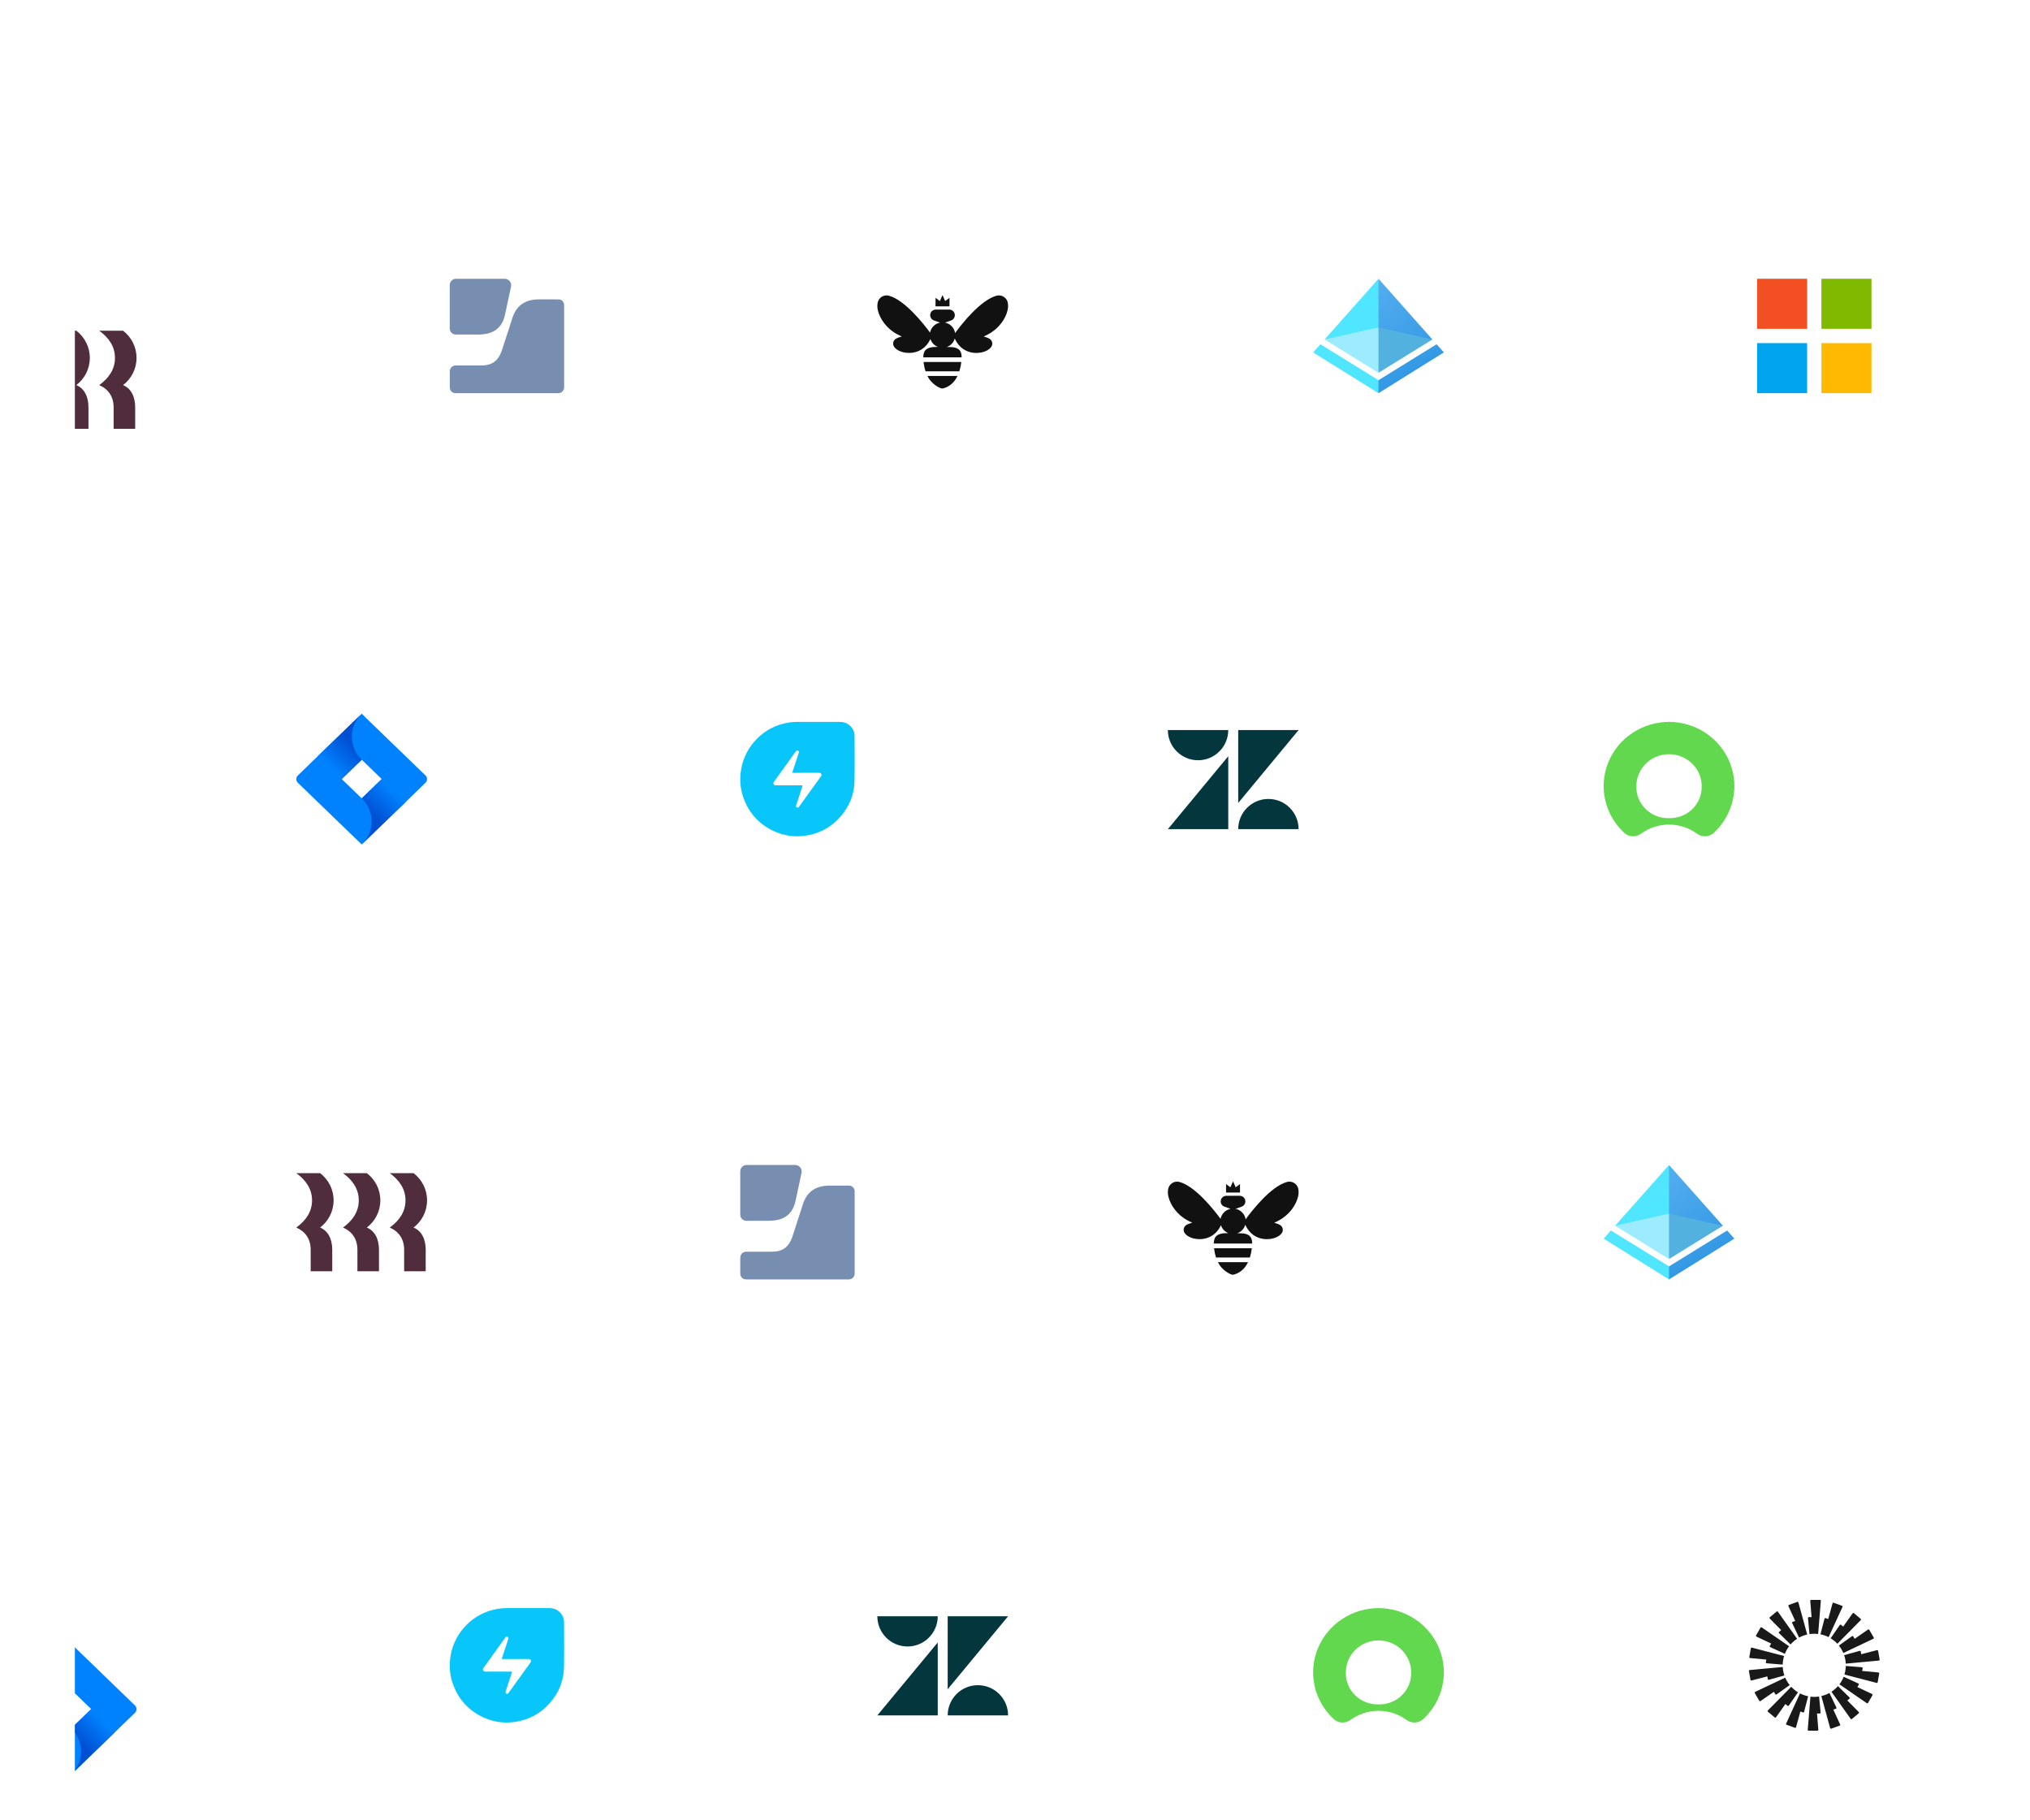 <svg width="559" height="501" viewBox="0 0 559 501" fill="none" xmlns="http://www.w3.org/2000/svg">
<g clip-path="url(#clip0_2324_15633)" filter="url(#filter0_i_2324_15633)">
<rect width="558" height="500" transform="translate(0.596 0.5)" fill="white"/>
<g filter="url(#filter1_ddddd_2324_15633)">
<rect x="-45.404" y="22.5" width="90" height="90" rx="20" fill="white" shape-rendering="crispEdges"/>
<g clip-path="url(#clip1_2324_15633)">
<path d="M11.659 61.486C11.659 58.515 10.15 56.06 7.329 53.999H13.886C16.188 55.766 17.598 58.467 17.598 61.486C17.598 64.506 16.188 67.206 13.886 68.973C16.014 69.857 17.227 72.017 17.227 75.111V81.002H11.288V75.111C11.288 72.165 9.878 70.103 7.329 68.973C10.15 66.911 11.659 64.457 11.659 61.486ZM-1.208 61.486C-1.208 58.515 -2.718 56.06 -5.539 53.999H1.019C3.32 55.766 4.731 58.467 4.731 61.486C4.731 64.506 3.32 67.206 1.019 68.973C3.147 69.857 4.359 72.017 4.359 75.111V81.002H-1.58V75.111C-1.58 72.165 -2.99 70.103 -5.539 68.973C-2.718 66.911 -1.208 64.457 -1.208 61.486ZM-14.076 61.486C-14.076 58.515 -15.585 56.06 -18.406 53.999H-11.849C-9.547 55.766 -8.137 58.467 -8.137 61.486C-8.137 64.506 -9.547 67.206 -11.849 68.973C-9.721 69.857 -8.508 72.017 -8.508 75.111V81.002H-14.447V75.111C-14.447 72.165 -15.858 70.103 -18.406 68.973C-15.585 66.911 -14.076 64.457 -14.076 61.486Z" fill="#502D3C"/>
</g>
</g>
<g filter="url(#filter2_dd_2324_15633)">
<rect x="74.596" y="22.5" width="90" height="90" rx="20" fill="white" shape-rendering="crispEdges"/>
<path d="M105.567 51.749C105.111 51.752 104.675 51.934 104.353 52.257C104.031 52.58 103.848 53.018 103.846 53.474V65.444C103.846 66.39 104.624 67.114 105.512 67.114H111.51C114.232 67.114 118.01 66.557 119.064 61.657L120.731 53.863C120.779 53.608 120.772 53.344 120.708 53.092C120.644 52.84 120.526 52.605 120.362 52.403C120.198 52.201 119.992 52.038 119.758 51.925C119.524 51.812 119.269 51.752 119.009 51.748L105.567 51.749ZM128.561 57.419C124.506 57.419 122.119 59.145 121.007 62.819L118.174 71.559C117.119 74.454 115.453 75.624 112.463 75.624H105.465C105.038 75.624 104.628 75.795 104.326 76.097C104.025 76.4 103.855 76.81 103.854 77.238V81.692C103.854 82.528 104.52 83.252 105.409 83.252H133.738C134.165 83.251 134.575 83.081 134.877 82.778C135.179 82.475 135.349 82.065 135.349 81.637V58.987C135.349 58.151 134.683 57.428 133.794 57.428L128.561 57.419Z" fill="#778EB1"/>
</g>
<g filter="url(#filter3_dd_2324_15633)">
<rect x="194.596" y="22.5" width="90" height="90" rx="20" fill="white" shape-rendering="crispEdges"/>
<g clip-path="url(#clip2_2324_15633)">
<path d="M257.477 58.181C257.316 57.588 256.944 57.075 256.429 56.739C255.915 56.403 255.295 56.268 254.687 56.36C254.588 56.375 254.489 56.396 254.392 56.423C249.976 57.631 244.813 64.256 243.224 66.405V66.422L243.014 66.713C242.902 66.002 242.573 65.344 242.074 64.826C241.574 64.309 240.928 63.958 240.222 63.821L241.883 63.235C242.23 63.118 242.525 62.882 242.714 62.568C242.903 62.254 242.973 61.882 242.913 61.521C242.853 61.159 242.665 60.831 242.385 60.595C242.105 60.359 241.749 60.23 241.383 60.233H237.707C237.339 60.227 236.98 60.353 236.697 60.589C236.413 60.825 236.224 61.155 236.163 61.518C236.103 61.882 236.175 62.255 236.366 62.571C236.558 62.886 236.856 63.121 237.207 63.235L238.856 63.821C238.176 63.956 237.552 64.289 237.062 64.779C236.573 65.269 236.239 65.893 236.104 66.573L235.986 66.412L235.974 66.397C234.385 64.256 229.221 57.631 224.803 56.423C224.706 56.396 224.608 56.375 224.508 56.36C223.901 56.268 223.28 56.403 222.766 56.739C222.252 57.075 221.879 57.588 221.718 58.181C221.543 58.937 221.553 59.723 221.749 60.473C222.284 62.797 224.188 65.507 227.032 67.008H227.015L228.306 67.656C228.045 67.715 227.787 67.789 227.535 67.878C227.248 67.979 226.971 68.106 226.707 68.259C226.398 68.441 226.162 68.725 226.038 69.062C225.914 69.399 225.91 69.768 226.027 70.108C226.062 70.204 226.105 70.297 226.157 70.385C226.645 71.213 227.858 71.886 229.311 72.094C231.681 72.447 234.688 71.611 236.204 68.341C236.365 68.832 236.633 69.281 236.988 69.656C237.343 70.031 237.777 70.323 238.258 70.51C236.757 70.485 235.063 70.635 234.505 71.926C234.324 72.389 234.239 72.883 234.255 73.38H244.81C244.81 72.459 244.61 71.511 243.729 71.011C242.849 70.51 241.728 70.535 240.69 70.555C241.223 70.37 241.703 70.058 242.09 69.647C242.477 69.236 242.759 68.737 242.911 68.194C244.412 71.591 247.467 72.462 249.876 72.102C251.327 71.884 252.543 71.221 253.028 70.393C253.133 70.217 253.201 70.023 253.23 69.821C253.259 69.618 253.248 69.412 253.197 69.215C253.145 69.017 253.055 68.831 252.932 68.669C252.809 68.506 252.654 68.369 252.478 68.266C252.215 68.114 251.939 67.986 251.652 67.886C251.4 67.797 251.143 67.722 250.882 67.663L252.173 67.015H252.153C254.997 65.514 256.906 62.8 257.437 60.476C257.637 59.726 257.651 58.938 257.477 58.181Z" fill="#111111"/>
<path d="M234.352 74.882C234.435 75.679 234.603 76.465 234.852 77.226H244.176C244.44 76.393 244.621 75.536 244.717 74.667H234.324C234.332 74.74 234.352 74.812 234.352 74.882Z" fill="#111111"/>
<path d="M237.94 81.309C238.323 81.54 239.134 82.06 239.622 81.952C241.596 81.487 242.874 80.154 243.67 78.505H235.371C235.951 79.66 236.84 80.631 237.94 81.309Z" fill="#111111"/>
<path d="M241.46 56.997L240.269 57.888L239.539 56.249L238.808 57.888L237.617 56.997V59.336H241.46V56.997Z" fill="#111111"/>
</g>
</g>
<g filter="url(#filter4_dd_2324_15633)">
<rect x="314.596" y="22.5" width="90" height="90" rx="20" fill="white" shape-rendering="crispEdges"/>
<g clip-path="url(#clip3_2324_15633)">
<path d="M358.473 64.253V70.743L359.598 77.641L374.438 68.468L368.599 65.335L358.473 64.253Z" fill="#53B1E0"/>
<path d="M377.6 72.027L359.598 83.252L358.473 81.561L359.598 79.668L375.601 69.777L377.6 72.027ZM359.598 51.748L358.473 58.844L359.598 65.133L374.438 68.468L359.598 51.748Z" fill="url(#paint0_linear_2324_15633)"/>
<path d="M359.596 65.133L350.595 65.335L344.756 68.468L359.596 77.641V65.133Z" fill="#9CEBFF"/>
<path d="M343.593 69.777L359.596 79.668V83.252L341.594 72.027L343.593 69.777ZM344.755 68.468L359.596 65.133V51.748L344.755 68.468Z" fill="#50E6FF"/>
</g>
</g>
<g filter="url(#filter5_dd_2324_15633)">
<rect x="434.596" y="22.5" width="90" height="90" rx="20" fill="white" shape-rendering="crispEdges"/>
<path d="M477.628 51.748H463.846V65.531H477.628V51.748Z" fill="#F25022"/>
<path d="M495.347 51.748H481.564V65.531H495.347V51.748Z" fill="#7FBA00"/>
<path d="M477.628 69.468H463.846V83.251H477.628V69.468Z" fill="#00A4EF"/>
<path d="M495.347 69.468H481.564V83.251H495.347V69.468Z" fill="#FFB900"/>
</g>
<g filter="url(#filter6_dd_2324_15633)">
<rect x="34.596" y="144.5" width="90" height="90" rx="20" fill="white" shape-rendering="crispEdges"/>
<g clip-path="url(#clip4_2324_15633)">
<path d="M97.176 188.503L81.154 173.018L79.611 171.498L67.54 183.154L62.025 188.503C61.749 188.77 61.594 189.132 61.594 189.51C61.594 189.887 61.749 190.249 62.025 190.517L73.044 201.166L79.611 207.502L91.672 195.846L91.858 195.665L97.176 190.498C97.447 190.231 97.598 189.873 97.598 189.5C97.598 189.127 97.447 188.769 97.176 188.503ZM79.611 194.81L74.106 189.491L79.611 184.171L85.115 189.491L79.611 194.81Z" fill="#0082FF"/>
<path d="M79.61 184.17C77.879 182.497 76.903 180.229 76.896 177.863C76.888 175.496 77.85 173.223 79.571 171.54L67.529 183.177L74.086 189.514L79.61 184.17Z" fill="url(#paint1_linear_2324_15633)"/>
<path d="M85.119 189.476L79.609 194.81C80.474 195.642 81.159 196.631 81.627 197.72C82.095 198.809 82.336 199.976 82.336 201.156C82.336 202.335 82.095 203.502 81.627 204.591C81.159 205.68 80.474 206.669 79.609 207.501L91.685 195.831L85.119 189.476Z" fill="url(#paint2_linear_2324_15633)"/>
</g>
</g>
<g filter="url(#filter7_dd_2324_15633)">
<rect x="154.596" y="144.5" width="90" height="90" rx="20" fill="white" shape-rendering="crispEdges"/>
<path d="M205.076 173.748C207.123 173.748 209.17 173.755 211.22 173.748C212.254 173.74 213.175 174.017 213.957 174.704C214.816 175.457 215.314 176.403 215.319 177.544C215.336 181.696 215.384 185.849 215.306 189.999C215.236 193.735 213.899 197.033 211.434 199.847C208.858 202.79 205.615 204.543 201.741 205.091C198.739 205.517 195.844 205.096 193.09 203.828C189.245 202.058 186.529 199.181 184.948 195.263C183.997 192.906 183.667 190.441 183.936 187.902C184.29 184.571 185.567 181.643 187.765 179.12C189.894 176.689 192.53 175.073 195.651 174.25C196.982 173.906 198.352 173.738 199.726 173.75C201.508 173.751 203.291 173.751 205.076 173.748ZM202.031 187.769C200.83 187.769 199.629 187.765 198.428 187.772C198.22 187.772 198.154 187.736 198.23 187.512C198.526 186.643 198.805 185.768 199.09 184.895C199.384 183.997 199.678 183.098 199.971 182.2C200.047 181.967 199.971 181.778 199.768 181.664C199.566 181.549 199.361 181.591 199.209 181.782C199.123 181.888 199.047 182.002 198.965 182.112C197.565 184.063 196.166 186.014 194.768 187.963C194.211 188.739 193.652 189.513 193.092 190.286C193.022 190.371 192.979 190.475 192.967 190.584C192.955 190.693 192.975 190.804 193.024 190.902C193.129 191.126 193.32 191.211 193.554 191.22C193.654 191.224 193.754 191.223 193.854 191.223H200.622C201.031 191.223 201.038 191.223 200.908 191.625C200.358 193.31 199.806 194.994 199.251 196.677C199.151 196.981 199.198 197.17 199.417 197.292C199.636 197.413 199.827 197.361 200.026 197.109C200.054 197.074 200.08 197.036 200.107 196.999C202.094 194.249 204.08 191.5 206.065 188.75C206.214 188.543 206.288 188.328 206.162 188.09C206.036 187.851 205.822 187.764 205.55 187.765C204.377 187.773 203.204 187.769 202.031 187.769Z" fill="#09C6FA"/>
</g>
<g filter="url(#filter8_dd_2324_15633)">
<rect x="274.596" y="144.5" width="90" height="90" rx="20" fill="white" shape-rendering="crispEdges"/>
<g clip-path="url(#clip5_2324_15633)">
<path fill-rule="evenodd" clip-rule="evenodd" d="M318.225 183.204V203.285H301.594L318.225 183.204Z" fill="#03363D"/>
<path fill-rule="evenodd" clip-rule="evenodd" d="M318.225 175.998C318.225 180.591 314.502 184.315 309.909 184.315C305.315 184.315 301.594 180.591 301.594 175.998H318.225Z" fill="#03363D"/>
<path fill-rule="evenodd" clip-rule="evenodd" d="M320.965 203.285C320.965 198.692 324.688 194.969 329.281 194.969C333.875 194.969 337.596 198.692 337.596 203.285H320.965Z" fill="#03363D"/>
<path fill-rule="evenodd" clip-rule="evenodd" d="M320.965 196.078V175.998H337.596L320.965 196.078Z" fill="#03363D"/>
</g>
</g>
<g filter="url(#filter9_dd_2324_15633)">
<rect x="394.596" y="144.5" width="90" height="90" rx="20" fill="white" shape-rendering="crispEdges"/>
<g clip-path="url(#clip6_2324_15633)">
<path fill-rule="evenodd" clip-rule="evenodd" d="M449.772 176.859C452.737 178.857 455.025 181.676 456.342 184.955C457.662 188.232 457.948 191.821 457.168 195.26C456.388 198.699 454.577 201.832 451.966 204.258C451.661 204.547 451.305 204.783 450.915 204.95C450.525 205.118 450.107 205.217 449.682 205.24C449.258 205.264 448.831 205.215 448.425 205.091C448.019 204.97 447.638 204.779 447.298 204.525C446.192 203.718 444.962 203.091 443.654 202.668C442.343 202.244 440.976 202.028 439.597 202.028C438.217 202.028 436.847 202.244 435.539 202.668C434.231 203.091 432.999 203.718 431.893 204.525C431.558 204.777 431.181 204.97 430.777 205.094C430.374 205.217 429.951 205.269 429.529 205.246C429.107 205.226 428.691 205.132 428.304 204.968C427.916 204.804 427.56 204.574 427.253 204.289C424.623 201.855 422.798 198.704 422.018 195.242C421.238 191.781 421.538 188.171 422.881 184.881C424.223 181.588 426.543 178.767 429.543 176.782C432.542 174.798 436.081 173.739 439.702 173.748C443.3 173.777 446.807 174.863 449.772 176.859ZM443.076 199.65C444.182 199.218 445.187 198.571 446.029 197.748C446.871 196.923 447.532 195.941 447.973 194.858C448.413 193.777 448.625 192.617 448.592 191.453C448.592 189.117 447.645 186.879 445.958 185.227C444.271 183.575 441.983 182.646 439.597 182.646C437.21 182.646 434.922 183.575 433.235 185.227C431.549 186.879 430.601 189.117 430.601 191.453C430.569 192.617 430.78 193.777 431.22 194.858C431.661 195.941 432.322 196.923 433.164 197.748C434.006 198.571 435.011 199.218 436.115 199.65C437.221 200.081 438.406 200.288 439.597 200.257C440.785 200.288 441.969 200.081 443.076 199.65Z" fill="#62D84E"/>
</g>
</g>
<g filter="url(#filter10_dd_2324_15633)">
<rect x="514.596" y="144.5" width="90" height="90" rx="20" fill="white" shape-rendering="crispEdges"/>
<g clip-path="url(#clip7_2324_15633)">
<path fill-rule="evenodd" clip-rule="evenodd" d="M561.402 171.748L560.662 180.869C560.311 180.829 559.961 180.809 559.601 180.809C559.15 180.809 558.71 180.839 558.28 180.909L557.859 176.489C557.849 176.349 557.959 176.229 558.1 176.229H558.85L558.49 171.758C558.48 171.618 558.59 171.498 558.72 171.498H561.172C561.312 171.498 561.422 171.618 561.402 171.758V171.748ZM555.217 172.198C555.177 172.068 555.037 171.988 554.907 172.038L552.605 172.878C552.475 172.928 552.415 173.078 552.475 173.198L554.347 177.279L553.636 177.539C553.506 177.589 553.446 177.739 553.506 177.859L555.417 181.869C556.108 181.489 556.859 181.199 557.649 181.019L555.227 172.198H555.217ZM549.573 174.738L554.867 182.199C554.196 182.639 553.586 183.159 553.066 183.759L549.893 180.639C549.793 180.539 549.803 180.379 549.903 180.289L550.484 179.809L547.331 176.619C547.231 176.519 547.241 176.359 547.351 176.269L549.223 174.698C549.333 174.608 549.483 174.628 549.563 174.738H549.573ZM545.129 179.059C545.019 178.979 544.859 179.019 544.789 179.139L543.568 181.259C543.498 181.379 543.548 181.529 543.668 181.589L547.731 183.509L547.351 184.159C547.334 184.188 547.324 184.22 547.32 184.252C547.317 184.285 547.32 184.318 547.331 184.35C547.341 184.381 547.358 184.41 547.381 184.434C547.403 184.458 547.431 184.477 547.461 184.49L551.504 186.34C551.795 185.59 552.185 184.89 552.665 184.259L545.129 179.059ZM542.137 184.82C542.157 184.68 542.297 184.6 542.427 184.63L551.284 186.94C551.054 187.69 550.924 188.48 550.904 189.3L546.47 188.94C546.437 188.938 546.405 188.929 546.375 188.913C546.346 188.897 546.321 188.875 546.301 188.848C546.281 188.822 546.267 188.791 546.26 188.759C546.253 188.726 546.253 188.692 546.26 188.66L546.39 187.92L541.917 187.5C541.777 187.49 541.687 187.36 541.707 187.22L542.127 184.81L542.137 184.82ZM541.807 190.8C541.667 190.81 541.577 190.94 541.597 191.08L542.027 193.491C542.047 193.631 542.187 193.711 542.317 193.681L546.661 192.55L546.791 193.29C546.811 193.431 546.951 193.511 547.081 193.481L551.364 192.3C551.114 191.56 550.954 190.77 550.914 189.96L541.797 190.8H541.807ZM543.228 197.141C543.212 197.113 543.201 197.082 543.198 197.05C543.194 197.018 543.197 196.985 543.206 196.954C543.216 196.923 543.231 196.895 543.252 196.87C543.273 196.845 543.299 196.825 543.328 196.811L551.594 192.89C551.905 193.631 552.325 194.321 552.825 194.941L549.203 197.521C549.092 197.601 548.932 197.571 548.862 197.451L548.482 196.791L544.789 199.341C544.679 199.421 544.519 199.381 544.449 199.261L543.218 197.141H543.228ZM553.246 195.421L546.811 201.931C546.711 202.031 546.721 202.191 546.831 202.282L548.712 203.852C548.822 203.942 548.972 203.922 549.052 203.812L551.654 200.151L552.235 200.641C552.345 200.731 552.505 200.711 552.585 200.591L555.107 196.931C554.427 196.511 553.796 196.001 553.256 195.421H553.246ZM551.975 205.872C551.944 205.861 551.916 205.843 551.893 205.82C551.87 205.798 551.851 205.771 551.839 205.741C551.827 205.71 551.821 205.678 551.822 205.646C551.823 205.613 551.831 205.581 551.845 205.552L555.658 197.231C556.358 197.591 557.119 197.861 557.909 198.011L556.789 202.312C556.759 202.442 556.608 202.522 556.478 202.472L555.768 202.211L554.577 206.542C554.537 206.672 554.397 206.752 554.267 206.702L551.965 205.862L551.975 205.872ZM558.54 198.121L557.799 207.242C557.789 207.382 557.899 207.502 558.03 207.502H560.481C560.622 207.502 560.732 207.382 560.712 207.242L560.351 202.772H561.102C561.242 202.772 561.352 202.652 561.342 202.512L560.922 198.091C560.491 198.161 560.051 198.191 559.601 198.191C559.24 198.191 558.89 198.171 558.54 198.121ZM567.367 173.428C567.427 173.298 567.367 173.158 567.237 173.108L564.935 172.268C564.805 172.218 564.665 172.298 564.625 172.428L563.434 176.759L562.723 176.499C562.593 176.449 562.453 176.529 562.413 176.659L561.292 180.959C562.093 181.119 562.843 181.389 563.544 181.739L567.367 173.428ZM572.391 177.059L565.956 183.569C565.411 182.984 564.788 182.475 564.104 182.059L566.626 178.399C566.706 178.289 566.867 178.259 566.977 178.349L567.557 178.839L570.159 175.178C570.239 175.068 570.399 175.048 570.499 175.138L572.381 176.709C572.491 176.799 572.491 176.959 572.401 177.059H572.391ZM575.874 182.179C576.004 182.119 576.044 181.969 575.974 181.849L574.743 179.729C574.726 179.701 574.703 179.677 574.677 179.658C574.651 179.639 574.621 179.626 574.589 179.618C574.558 179.611 574.525 179.61 574.493 179.615C574.461 179.62 574.43 179.632 574.402 179.649L570.71 182.199L570.329 181.549C570.259 181.429 570.099 181.389 569.989 181.479L566.366 184.059C566.867 184.68 567.277 185.37 567.597 186.11L575.864 182.189L575.874 182.179ZM577.175 185.5L577.595 187.91C577.615 188.05 577.525 188.17 577.385 188.19L568.268 189.04C568.228 188.22 568.067 187.44 567.817 186.7L572.101 185.52C572.231 185.48 572.371 185.57 572.391 185.71L572.521 186.45L576.864 185.32C576.995 185.29 577.135 185.37 577.155 185.51L577.175 185.5ZM576.764 194.351C576.894 194.381 577.035 194.301 577.055 194.161L577.475 191.75C577.48 191.718 577.479 191.685 577.471 191.653C577.464 191.621 577.449 191.592 577.43 191.565C577.41 191.539 577.385 191.517 577.357 191.501C577.329 191.485 577.297 191.474 577.265 191.47L572.791 191.05L572.921 190.31C572.927 190.278 572.925 190.245 572.918 190.213C572.91 190.181 572.896 190.151 572.876 190.125C572.857 190.099 572.832 190.077 572.803 190.061C572.775 190.044 572.744 190.034 572.711 190.03L568.278 189.67C568.258 190.49 568.128 191.28 567.897 192.03L576.754 194.341L576.764 194.351ZM574.402 199.851C574.332 199.971 574.172 200.001 574.062 199.931L566.526 194.731C567.007 194.101 567.397 193.401 567.687 192.65L571.73 194.501C571.86 194.561 571.911 194.711 571.84 194.831L571.46 195.481L575.523 197.401C575.643 197.461 575.694 197.611 575.623 197.731L574.402 199.851ZM564.325 196.781L569.619 204.242C569.699 204.352 569.859 204.372 569.959 204.282L571.83 202.712C571.941 202.622 571.941 202.462 571.85 202.362L568.698 199.171L569.278 198.691C569.389 198.601 569.389 198.441 569.288 198.341L566.116 195.221C565.586 195.821 564.985 196.351 564.315 196.781H564.325ZM564.274 206.942C564.144 206.992 564.004 206.912 563.964 206.782L561.542 197.961C562.333 197.781 563.084 197.491 563.774 197.111L565.686 201.121C565.746 201.251 565.686 201.401 565.555 201.441L564.845 201.701L566.716 205.782C566.776 205.912 566.716 206.052 566.586 206.102L564.284 206.942H564.274Z" fill="#191919"/>
</g>
</g>
<g filter="url(#filter11_dd_2324_15633)">
<rect x="34.596" y="266.5" width="90" height="90" rx="20" fill="white" shape-rendering="crispEdges"/>
<g clip-path="url(#clip8_2324_15633)">
<path d="M91.659 305.486C91.659 302.515 90.15 300.061 87.329 297.999H93.886C96.188 299.766 97.598 302.466 97.598 305.486C97.598 308.506 96.188 311.206 93.886 312.973C96.014 313.857 97.227 316.017 97.227 319.111V325.002H91.288V319.111C91.288 316.165 89.878 314.103 87.329 312.973C90.15 310.911 91.659 308.457 91.659 305.486ZM78.792 305.486C78.792 302.515 77.282 300.061 74.461 297.999H81.019C83.32 299.766 84.731 302.466 84.731 305.486C84.731 308.506 83.32 311.206 81.019 312.973C83.147 313.857 84.359 316.017 84.359 319.111V325.002H78.421V319.111C78.421 316.165 77.01 314.103 74.461 312.973C77.282 310.911 78.792 308.457 78.792 305.486ZM65.924 305.486C65.924 302.515 64.415 300.061 61.594 297.999H68.151C70.453 299.766 71.863 302.466 71.863 305.486C71.863 308.506 70.453 311.206 68.151 312.973C70.279 313.857 71.492 316.017 71.492 319.111V325.002H65.553V319.111C65.553 316.165 64.142 314.103 61.594 312.973C64.415 310.911 65.924 308.457 65.924 305.486Z" fill="#502D3C"/>
</g>
</g>
<g filter="url(#filter12_dd_2324_15633)">
<rect x="154.596" y="266.5" width="90" height="90" rx="20" fill="white" shape-rendering="crispEdges"/>
<path d="M185.567 295.749C185.111 295.752 184.675 295.934 184.353 296.257C184.031 296.58 183.848 297.018 183.846 297.474V309.444C183.846 310.39 184.624 311.114 185.512 311.114H191.51C194.232 311.114 198.01 310.557 199.064 305.657L200.731 297.863C200.779 297.608 200.772 297.345 200.708 297.092C200.644 296.84 200.526 296.605 200.362 296.403C200.198 296.201 199.992 296.038 199.758 295.925C199.524 295.812 199.269 295.752 199.009 295.748L185.567 295.749ZM208.561 301.419C204.506 301.419 202.119 303.145 201.007 306.819L198.174 315.56C197.119 318.454 195.453 319.624 192.463 319.624H185.465C185.038 319.624 184.628 319.795 184.326 320.097C184.025 320.4 183.855 320.81 183.854 321.238V325.692C183.854 326.528 184.52 327.252 185.409 327.252H213.738C214.165 327.251 214.575 327.081 214.877 326.778C215.179 326.475 215.349 326.065 215.349 325.637V302.987C215.349 302.151 214.683 301.428 213.794 301.428L208.561 301.419Z" fill="#778EB1"/>
</g>
<g filter="url(#filter13_dd_2324_15633)">
<rect x="274.596" y="266.5" width="90" height="90" rx="20" fill="white" shape-rendering="crispEdges"/>
<g clip-path="url(#clip9_2324_15633)">
<path d="M337.477 302.181C337.316 301.588 336.944 301.075 336.429 300.739C335.915 300.403 335.295 300.268 334.687 300.36C334.588 300.375 334.489 300.396 334.392 300.423C329.976 301.631 324.813 308.256 323.224 310.405V310.422L323.014 310.713C322.902 310.002 322.573 309.344 322.074 308.826C321.574 308.309 320.928 307.958 320.222 307.821L321.883 307.235C322.23 307.119 322.525 306.882 322.714 306.568C322.903 306.253 322.973 305.882 322.913 305.521C322.853 305.159 322.665 304.831 322.385 304.595C322.105 304.359 321.749 304.231 321.383 304.233H317.707C317.339 304.227 316.98 304.353 316.697 304.589C316.413 304.825 316.224 305.155 316.163 305.518C316.103 305.882 316.175 306.256 316.366 306.571C316.558 306.886 316.856 307.122 317.207 307.235L318.856 307.821C318.176 307.956 317.552 308.289 317.062 308.779C316.573 309.269 316.239 309.893 316.104 310.572L315.986 310.412L315.974 310.397C314.385 308.256 309.221 301.631 304.803 300.423C304.706 300.396 304.608 300.375 304.508 300.36C303.901 300.268 303.28 300.403 302.766 300.739C302.252 301.075 301.879 301.588 301.718 302.181C301.543 302.937 301.553 303.723 301.749 304.473C302.284 306.797 304.188 309.507 307.032 311.008H307.015L308.306 311.656C308.045 311.715 307.787 311.789 307.535 311.878C307.248 311.979 306.971 312.106 306.707 312.259C306.398 312.441 306.162 312.725 306.038 313.062C305.914 313.399 305.91 313.768 306.027 314.108C306.062 314.204 306.105 314.297 306.157 314.385C306.645 315.213 307.858 315.886 309.311 316.094C311.681 316.447 314.688 315.611 316.204 312.341C316.365 312.832 316.633 313.281 316.988 313.656C317.343 314.031 317.777 314.323 318.258 314.51C316.757 314.485 315.063 314.635 314.505 315.926C314.324 316.389 314.239 316.883 314.255 317.38H324.81C324.81 316.459 324.61 315.511 323.729 315.011C322.849 314.51 321.728 314.535 320.69 314.555C321.223 314.37 321.703 314.058 322.09 313.647C322.477 313.236 322.759 312.737 322.911 312.194C324.412 315.591 327.467 316.462 329.876 316.101C331.327 315.884 332.543 315.221 333.028 314.393C333.133 314.217 333.201 314.023 333.23 313.821C333.259 313.618 333.248 313.412 333.197 313.215C333.145 313.017 333.055 312.831 332.932 312.669C332.809 312.506 332.654 312.369 332.478 312.266C332.215 312.114 331.939 311.986 331.652 311.886C331.4 311.797 331.143 311.723 330.882 311.663L332.173 311.015H332.153C334.997 309.514 336.906 306.8 337.437 304.476C337.637 303.726 337.651 302.938 337.477 302.181Z" fill="#111111"/>
<path d="M314.352 318.882C314.435 319.679 314.603 320.465 314.852 321.226H324.176C324.44 320.393 324.621 319.536 324.717 318.667H314.324C314.332 318.74 314.352 318.812 314.352 318.882Z" fill="#111111"/>
<path d="M317.94 325.309C318.323 325.54 319.134 326.06 319.622 325.952C321.596 325.487 322.874 324.154 323.67 322.505H315.371C315.951 323.66 316.84 324.631 317.94 325.309Z" fill="#111111"/>
<path d="M321.46 300.997L320.269 301.888L319.539 300.249L318.808 301.888L317.617 300.997V303.336H321.46V300.997Z" fill="#111111"/>
</g>
</g>
<g filter="url(#filter14_dd_2324_15633)">
<rect x="394.596" y="266.5" width="90" height="90" rx="20" fill="white" shape-rendering="crispEdges"/>
<g clip-path="url(#clip10_2324_15633)">
<path d="M438.473 308.253V314.743L439.598 321.641L454.438 312.468L448.599 309.335L438.473 308.253Z" fill="#53B1E0"/>
<path d="M457.6 316.027L439.598 327.252L438.473 325.56L439.598 323.667L455.601 313.777L457.6 316.027ZM439.598 295.748L438.473 302.844L439.598 309.133L454.438 312.468L439.598 295.748Z" fill="url(#paint3_linear_2324_15633)"/>
<path d="M439.596 309.133L430.595 309.335L424.756 312.468L439.596 321.641V309.133Z" fill="#9CEBFF"/>
<path d="M423.593 313.777L439.596 323.667V327.252L421.594 316.027L423.593 313.777ZM424.755 312.468L439.596 309.133V295.748L424.755 312.468Z" fill="#50E6FF"/>
</g>
</g>
<g filter="url(#filter15_dd_2324_15633)">
<rect x="514.596" y="266.5" width="90" height="90" rx="20" fill="white" shape-rendering="crispEdges"/>
<path d="M557.628 295.748H543.846V309.531H557.628V295.748Z" fill="#F25022"/>
<path d="M557.628 313.468H543.846V327.251H557.628V313.468Z" fill="#00A4EF"/>
</g>
<g filter="url(#filter16_ddddd_2324_15633)">
<rect x="-45.404" y="388.5" width="90" height="90" rx="20" fill="white" shape-rendering="crispEdges"/>
<g clip-path="url(#clip11_2324_15633)">
<path d="M17.176 432.503L1.154 417.018L-0.39 415.498L-12.46 427.154L-17.975 432.503C-18.251 432.77 -18.406 433.132 -18.406 433.51C-18.406 433.887 -18.251 434.249 -17.975 434.517L-6.956 445.166L-0.39 451.502L11.672 439.846L11.858 439.665L17.176 434.498C17.447 434.231 17.598 433.873 17.598 433.5C17.598 433.127 17.447 432.769 17.176 432.503ZM-0.39 438.81L-5.894 433.491L-0.39 428.171L5.115 433.491L-0.39 438.81Z" fill="#0082FF"/>
<path d="M5.119 433.476L-0.391 438.81C0.474 439.642 1.159 440.631 1.627 441.72C2.095 442.809 2.336 443.976 2.336 445.156C2.336 446.335 2.095 447.502 1.627 448.591C1.159 449.68 0.474 450.669 -0.391 451.501L11.685 439.831L5.119 433.476Z" fill="url(#paint4_linear_2324_15633)"/>
</g>
</g>
<g filter="url(#filter17_dd_2324_15633)">
<rect x="74.596" y="388.5" width="90" height="90" rx="20" fill="white" shape-rendering="crispEdges"/>
<path d="M125.076 417.748C127.123 417.748 129.17 417.755 131.22 417.748C132.254 417.74 133.175 418.017 133.957 418.704C134.816 419.457 135.314 420.403 135.319 421.544C135.336 425.696 135.384 429.849 135.306 433.999C135.236 437.735 133.899 441.033 131.434 443.847C128.858 446.79 125.615 448.543 121.741 449.091C118.739 449.517 115.844 449.096 113.09 447.828C109.245 446.058 106.529 443.181 104.948 439.263C103.997 436.906 103.667 434.441 103.936 431.902C104.29 428.571 105.567 425.643 107.765 423.12C109.894 420.689 112.53 419.073 115.651 418.25C116.982 417.906 118.352 417.738 119.726 417.75C121.508 417.751 123.291 417.751 125.076 417.748ZM122.031 431.769C120.83 431.769 119.629 431.765 118.428 431.772C118.22 431.772 118.154 431.736 118.23 431.512C118.526 430.643 118.805 429.768 119.09 428.895C119.384 427.997 119.678 427.098 119.971 426.2C120.047 425.967 119.971 425.778 119.768 425.664C119.566 425.549 119.361 425.591 119.209 425.782C119.123 425.888 119.047 426.002 118.965 426.112C117.565 428.063 116.166 430.014 114.768 431.963C114.211 432.739 113.652 433.513 113.092 434.286C113.022 434.371 112.979 434.475 112.967 434.584C112.955 434.693 112.975 434.804 113.024 434.902C113.129 435.126 113.32 435.211 113.554 435.22C113.654 435.224 113.754 435.223 113.854 435.223H120.622C121.031 435.223 121.038 435.223 120.908 435.625C120.358 437.31 119.806 438.994 119.251 440.677C119.151 440.981 119.198 441.17 119.417 441.292C119.636 441.413 119.827 441.361 120.026 441.109C120.054 441.074 120.08 441.036 120.107 440.999C122.094 438.249 124.08 435.5 126.065 432.75C126.214 432.543 126.288 432.328 126.162 432.09C126.036 431.851 125.822 431.764 125.55 431.765C124.377 431.773 123.204 431.769 122.031 431.769Z" fill="#09C6FA"/>
</g>
<g filter="url(#filter18_dd_2324_15633)">
<rect x="194.596" y="388.5" width="90" height="90" rx="20" fill="white" shape-rendering="crispEdges"/>
<g clip-path="url(#clip12_2324_15633)">
<path fill-rule="evenodd" clip-rule="evenodd" d="M238.225 427.204V447.285H221.594L238.225 427.204Z" fill="#03363D"/>
<path fill-rule="evenodd" clip-rule="evenodd" d="M238.225 419.998C238.225 424.591 234.502 428.315 229.909 428.315C225.315 428.315 221.594 424.591 221.594 419.998H238.225Z" fill="#03363D"/>
<path fill-rule="evenodd" clip-rule="evenodd" d="M240.965 447.285C240.965 442.692 244.688 438.969 249.281 438.969C253.875 438.969 257.596 442.692 257.596 447.285H240.965Z" fill="#03363D"/>
<path fill-rule="evenodd" clip-rule="evenodd" d="M240.965 440.078V419.998H257.596L240.965 440.078Z" fill="#03363D"/>
</g>
</g>
<g filter="url(#filter19_dd_2324_15633)">
<rect x="314.596" y="388.5" width="90" height="90" rx="20" fill="white" shape-rendering="crispEdges"/>
<g clip-path="url(#clip13_2324_15633)">
<path fill-rule="evenodd" clip-rule="evenodd" d="M369.772 420.859C372.737 422.857 375.025 425.676 376.342 428.955C377.662 432.232 377.948 435.821 377.168 439.26C376.388 442.699 374.577 445.832 371.966 448.258C371.661 448.547 371.305 448.783 370.915 448.95C370.525 449.118 370.107 449.217 369.682 449.24C369.258 449.264 368.831 449.215 368.425 449.091C368.019 448.97 367.638 448.779 367.298 448.525C366.192 447.718 364.962 447.091 363.654 446.668C362.343 446.244 360.976 446.028 359.597 446.028C358.217 446.028 356.847 446.244 355.539 446.668C354.231 447.091 352.999 447.718 351.893 448.525C351.558 448.777 351.181 448.97 350.777 449.094C350.374 449.217 349.951 449.269 349.529 449.246C349.107 449.226 348.691 449.132 348.304 448.968C347.916 448.804 347.56 448.574 347.253 448.289C344.623 445.855 342.798 442.704 342.018 439.242C341.238 435.781 341.538 432.171 342.881 428.881C344.223 425.588 346.543 422.767 349.543 420.782C352.542 418.798 356.081 417.739 359.702 417.748C363.3 417.777 366.807 418.863 369.772 420.859ZM363.076 443.65C364.182 443.218 365.187 442.571 366.029 441.748C366.871 440.923 367.532 439.941 367.973 438.858C368.413 437.777 368.625 436.617 368.592 435.453C368.592 433.117 367.645 430.879 365.958 429.227C364.271 427.575 361.983 426.646 359.597 426.646C357.21 426.646 354.922 427.575 353.235 429.227C351.549 430.879 350.601 433.117 350.601 435.453C350.569 436.617 350.78 437.777 351.22 438.858C351.661 439.941 352.322 440.923 353.164 441.748C354.006 442.571 355.011 443.218 356.115 443.65C357.221 444.081 358.406 444.288 359.597 444.257C360.785 444.288 361.969 444.081 363.076 443.65Z" fill="#62D84E"/>
</g>
</g>
<g filter="url(#filter20_dd_2324_15633)">
<rect x="434.596" y="388.5" width="90" height="90" rx="20" fill="white" shape-rendering="crispEdges"/>
<g clip-path="url(#clip14_2324_15633)">
<path fill-rule="evenodd" clip-rule="evenodd" d="M481.402 415.748L480.662 424.869C480.311 424.829 479.961 424.809 479.601 424.809C479.15 424.809 478.71 424.839 478.28 424.909L477.859 420.489C477.849 420.349 477.959 420.229 478.1 420.229H478.85L478.49 415.758C478.48 415.618 478.59 415.498 478.72 415.498H481.172C481.312 415.498 481.422 415.618 481.402 415.758V415.748ZM475.217 416.198C475.177 416.068 475.037 415.988 474.907 416.038L472.605 416.878C472.475 416.928 472.415 417.078 472.475 417.198L474.347 421.279L473.636 421.539C473.506 421.589 473.446 421.739 473.506 421.859L475.417 425.869C476.108 425.489 476.859 425.199 477.649 425.019L475.227 416.198H475.217ZM469.573 418.738L474.867 426.199C474.196 426.639 473.586 427.159 473.066 427.759L469.893 424.639C469.793 424.539 469.803 424.379 469.903 424.289L470.484 423.809L467.331 420.619C467.231 420.519 467.241 420.359 467.351 420.269L469.223 418.698C469.333 418.608 469.483 418.628 469.563 418.738H469.573ZM465.129 423.059C465.019 422.979 464.859 423.019 464.789 423.139L463.568 425.259C463.498 425.379 463.548 425.529 463.668 425.589L467.731 427.509L467.351 428.159C467.334 428.188 467.324 428.22 467.32 428.252C467.317 428.285 467.32 428.318 467.331 428.35C467.341 428.381 467.358 428.41 467.381 428.434C467.403 428.458 467.431 428.477 467.461 428.49L471.504 430.34C471.795 429.59 472.185 428.89 472.665 428.259L465.129 423.059ZM462.137 428.82C462.157 428.68 462.297 428.6 462.427 428.63L471.284 430.94C471.054 431.69 470.924 432.48 470.904 433.3L466.47 432.94C466.437 432.938 466.405 432.929 466.375 432.913C466.346 432.897 466.321 432.875 466.301 432.848C466.281 432.822 466.267 432.791 466.26 432.759C466.253 432.726 466.253 432.692 466.26 432.66L466.39 431.92L461.917 431.5C461.777 431.49 461.687 431.36 461.707 431.22L462.127 428.81L462.137 428.82ZM461.807 434.8C461.667 434.81 461.577 434.94 461.597 435.08L462.027 437.491C462.047 437.631 462.187 437.711 462.317 437.681L466.661 436.55L466.791 437.29C466.811 437.431 466.951 437.511 467.081 437.481L471.364 436.3C471.114 435.56 470.954 434.77 470.914 433.96L461.797 434.8H461.807ZM463.228 441.141C463.212 441.113 463.201 441.082 463.198 441.05C463.194 441.018 463.197 440.985 463.206 440.954C463.216 440.923 463.231 440.895 463.252 440.87C463.273 440.845 463.299 440.825 463.328 440.811L471.594 436.89C471.905 437.631 472.325 438.321 472.825 438.941L469.203 441.521C469.092 441.601 468.932 441.571 468.862 441.451L468.482 440.791L464.789 443.341C464.679 443.421 464.519 443.381 464.449 443.261L463.218 441.141H463.228ZM473.246 439.421L466.811 445.931C466.711 446.031 466.721 446.191 466.831 446.282L468.712 447.852C468.822 447.942 468.972 447.922 469.052 447.812L471.654 444.151L472.235 444.641C472.345 444.731 472.505 444.711 472.585 444.591L475.107 440.931C474.427 440.511 473.796 440.001 473.256 439.421H473.246ZM471.975 449.872C471.944 449.861 471.916 449.843 471.893 449.82C471.87 449.798 471.851 449.771 471.839 449.741C471.827 449.71 471.821 449.678 471.822 449.646C471.823 449.613 471.831 449.581 471.845 449.552L475.658 441.231C476.358 441.591 477.119 441.861 477.909 442.011L476.789 446.312C476.759 446.442 476.608 446.522 476.478 446.472L475.768 446.211L474.577 450.542C474.537 450.672 474.397 450.752 474.267 450.702L471.965 449.862L471.975 449.872ZM478.54 442.121L477.799 451.242C477.789 451.382 477.899 451.502 478.03 451.502H480.481C480.622 451.502 480.732 451.382 480.712 451.242L480.351 446.772H481.102C481.242 446.772 481.352 446.652 481.342 446.512L480.922 442.091C480.491 442.161 480.051 442.191 479.601 442.191C479.24 442.191 478.89 442.171 478.54 442.121ZM487.367 417.428C487.427 417.298 487.367 417.158 487.237 417.108L484.935 416.268C484.805 416.218 484.665 416.298 484.625 416.428L483.434 420.759L482.723 420.499C482.593 420.449 482.453 420.529 482.413 420.659L481.292 424.959C482.093 425.119 482.843 425.389 483.544 425.739L487.367 417.428ZM492.391 421.059L485.956 427.569C485.411 426.984 484.788 426.475 484.104 426.059L486.626 422.399C486.706 422.289 486.867 422.259 486.977 422.349L487.557 422.839L490.159 419.178C490.239 419.068 490.399 419.048 490.499 419.138L492.381 420.709C492.491 420.799 492.491 420.959 492.401 421.059H492.391ZM495.874 426.179C496.004 426.119 496.044 425.969 495.974 425.849L494.743 423.729C494.726 423.701 494.703 423.677 494.677 423.658C494.651 423.639 494.621 423.626 494.589 423.618C494.558 423.611 494.525 423.61 494.493 423.615C494.461 423.62 494.43 423.632 494.402 423.649L490.71 426.199L490.329 425.549C490.259 425.429 490.099 425.389 489.989 425.479L486.366 428.059C486.867 428.68 487.277 429.37 487.597 430.11L495.864 426.189L495.874 426.179ZM497.175 429.5L497.595 431.91C497.615 432.05 497.525 432.17 497.385 432.19L488.268 433.04C488.228 432.22 488.067 431.44 487.817 430.7L492.101 429.52C492.231 429.48 492.371 429.57 492.391 429.71L492.521 430.45L496.864 429.32C496.995 429.29 497.135 429.37 497.155 429.51L497.175 429.5ZM496.764 438.351C496.894 438.381 497.035 438.301 497.055 438.161L497.475 435.75C497.48 435.718 497.479 435.685 497.471 435.653C497.464 435.621 497.449 435.592 497.43 435.565C497.41 435.539 497.385 435.517 497.357 435.501C497.329 435.485 497.297 435.474 497.265 435.47L492.791 435.05L492.921 434.31C492.927 434.278 492.925 434.245 492.918 434.213C492.91 434.181 492.896 434.151 492.876 434.125C492.857 434.099 492.832 434.077 492.803 434.061C492.775 434.044 492.744 434.034 492.711 434.03L488.278 433.67C488.258 434.49 488.128 435.28 487.897 436.03L496.754 438.341L496.764 438.351ZM494.402 443.851C494.332 443.971 494.172 444.001 494.062 443.931L486.526 438.731C487.007 438.101 487.397 437.401 487.687 436.65L491.73 438.501C491.86 438.561 491.911 438.711 491.84 438.831L491.46 439.481L495.523 441.401C495.643 441.461 495.694 441.611 495.623 441.731L494.402 443.851ZM484.325 440.781L489.619 448.242C489.699 448.352 489.859 448.372 489.959 448.282L491.83 446.712C491.941 446.622 491.941 446.462 491.85 446.362L488.698 443.171L489.278 442.691C489.389 442.601 489.389 442.441 489.288 442.341L486.116 439.221C485.586 439.821 484.985 440.351 484.315 440.781H484.325ZM484.274 450.942C484.144 450.992 484.004 450.912 483.964 450.782L481.542 441.961C482.333 441.781 483.084 441.491 483.774 441.111L485.686 445.121C485.746 445.251 485.686 445.401 485.555 445.441L484.845 445.701L486.716 449.782C486.776 449.912 486.716 450.052 486.586 450.102L484.284 450.942H484.274Z" fill="#191919"/>
</g>
</g>
</g>
<defs>
<filter id="filter0_i_2324_15633" x="0.596" y="0.5" width="578" height="520" filterUnits="userSpaceOnUse" color-interpolation-filters="sRGB">
<feFlood flood-opacity="0" result="BackgroundImageFix"/>
<feBlend mode="normal" in="SourceGraphic" in2="BackgroundImageFix" result="shape"/>
<feColorMatrix in="SourceAlpha" type="matrix" values="0 0 0 0 0 0 0 0 0 0 0 0 0 0 0 0 0 0 127 0" result="hardAlpha"/>
<feMorphology radius="44" operator="erode" in="SourceAlpha" result="effect1_innerShadow_2324_15633"/>
<feOffset dx="20" dy="20"/>
<feGaussianBlur stdDeviation="45"/>
<feComposite in2="hardAlpha" operator="arithmetic" k2="-1" k3="1"/>
<feColorMatrix type="matrix" values="0 0 0 0 1 0 0 0 0 1 0 0 0 0 1 0 0 0 1 0"/>
<feBlend mode="normal" in2="shape" result="effect1_innerShadow_2324_15633"/>
</filter>
<filter id="filter1_ddddd_2324_15633" x="-155.742" y="-82.321" width="310.676" height="310.676" filterUnits="userSpaceOnUse" color-interpolation-filters="sRGB">
<feFlood flood-opacity="0" result="BackgroundImageFix"/>
<feColorMatrix in="SourceAlpha" type="matrix" values="0 0 0 0 0 0 0 0 0 0 0 0 0 0 0 0 0 0 127 0" result="hardAlpha"/>
<feOffset dy="1.204"/>
<feGaussianBlur stdDeviation="1.204"/>
<feComposite in2="hardAlpha" operator="out"/>
<feColorMatrix type="matrix" values="0 0 0 0 0.392 0 0 0 0 0.388 0 0 0 0 0.424 0 0 0 0.02 0"/>
<feBlend mode="normal" in2="BackgroundImageFix" result="effect1_dropShadow_2324_15633"/>
<feColorMatrix in="SourceAlpha" type="matrix" values="0 0 0 0 0 0 0 0 0 0 0 0 0 0 0 0 0 0 127 0" result="hardAlpha"/>
<feOffset dy="4.818"/>
<feGaussianBlur stdDeviation="7.829"/>
<feComposite in2="hardAlpha" operator="out"/>
<feColorMatrix type="matrix" values="0 0 0 0 0.392 0 0 0 0 0.388 0 0 0 0 0.424 0 0 0 0.03 0"/>
<feBlend mode="normal" in2="effect1_dropShadow_2324_15633" result="effect2_dropShadow_2324_15633"/>
<feColorMatrix in="SourceAlpha" type="matrix" values="0 0 0 0 0 0 0 0 0 0 0 0 0 0 0 0 0 0 127 0" result="hardAlpha"/>
<feOffset dy="2.758"/>
<feGaussianBlur stdDeviation="2.758"/>
<feComposite in2="hardAlpha" operator="out"/>
<feColorMatrix type="matrix" values="0 0 0 0 0.369 0 0 0 0 0.361 0 0 0 0 0.4 0 0 0 0.04 0"/>
<feBlend mode="normal" in2="effect2_dropShadow_2324_15633" result="effect3_dropShadow_2324_15633"/>
<feColorMatrix in="SourceAlpha" type="matrix" values="0 0 0 0 0 0 0 0 0 0 0 0 0 0 0 0 0 0 127 0" result="hardAlpha"/>
<feOffset dy="2.758"/>
<feGaussianBlur stdDeviation="20.688"/>
<feComposite in2="hardAlpha" operator="out"/>
<feColorMatrix type="matrix" values="0 0 0 0 0.369 0 0 0 0 0.361 0 0 0 0 0.4 0 0 0 0.12 0"/>
<feBlend mode="normal" in2="effect3_dropShadow_2324_15633" result="effect4_dropShadow_2324_15633"/>
<feColorMatrix in="SourceAlpha" type="matrix" values="0 0 0 0 0 0 0 0 0 0 0 0 0 0 0 0 0 0 127 0" result="hardAlpha"/>
<feOffset dy="5.517"/>
<feGaussianBlur stdDeviation="55.169"/>
<feComposite in2="hardAlpha" operator="out"/>
<feColorMatrix type="matrix" values="0 0 0 0 0.369 0 0 0 0 0.361 0 0 0 0 0.4 0 0 0 0.08 0"/>
<feBlend mode="normal" in2="effect4_dropShadow_2324_15633" result="effect5_dropShadow_2324_15633"/>
<feBlend mode="normal" in="SourceGraphic" in2="effect5_dropShadow_2324_15633" result="shape"/>
</filter>
<filter id="filter2_dd_2324_15633" x="68.596" y="19.5" width="102" height="102" filterUnits="userSpaceOnUse" color-interpolation-filters="sRGB">
<feFlood flood-opacity="0" result="BackgroundImageFix"/>
<feColorMatrix in="SourceAlpha" type="matrix" values="0 0 0 0 0 0 0 0 0 0 0 0 0 0 0 0 0 0 127 0" result="hardAlpha"/>
<feOffset dy="3"/>
<feGaussianBlur stdDeviation="3"/>
<feComposite in2="hardAlpha" operator="out"/>
<feColorMatrix type="matrix" values="0 0 0 0 0 0 0 0 0 0 0 0 0 0 0 0 0 0 0.15 0"/>
<feBlend mode="normal" in2="BackgroundImageFix" result="effect1_dropShadow_2324_15633"/>
<feColorMatrix in="SourceAlpha" type="matrix" values="0 0 0 0 0 0 0 0 0 0 0 0 0 0 0 0 0 0 127 0" result="hardAlpha"/>
<feOffset dy="2"/>
<feGaussianBlur stdDeviation="2"/>
<feComposite in2="hardAlpha" operator="out"/>
<feColorMatrix type="matrix" values="0 0 0 0 0 0 0 0 0 0 0 0 0 0 0 0 0 0 0.12 0"/>
<feBlend mode="normal" in2="effect1_dropShadow_2324_15633" result="effect2_dropShadow_2324_15633"/>
<feBlend mode="normal" in="SourceGraphic" in2="effect2_dropShadow_2324_15633" result="shape"/>
</filter>
<filter id="filter3_dd_2324_15633" x="188.596" y="19.5" width="102" height="102" filterUnits="userSpaceOnUse" color-interpolation-filters="sRGB">
<feFlood flood-opacity="0" result="BackgroundImageFix"/>
<feColorMatrix in="SourceAlpha" type="matrix" values="0 0 0 0 0 0 0 0 0 0 0 0 0 0 0 0 0 0 127 0" result="hardAlpha"/>
<feOffset dy="3"/>
<feGaussianBlur stdDeviation="3"/>
<feComposite in2="hardAlpha" operator="out"/>
<feColorMatrix type="matrix" values="0 0 0 0 0 0 0 0 0 0 0 0 0 0 0 0 0 0 0.15 0"/>
<feBlend mode="normal" in2="BackgroundImageFix" result="effect1_dropShadow_2324_15633"/>
<feColorMatrix in="SourceAlpha" type="matrix" values="0 0 0 0 0 0 0 0 0 0 0 0 0 0 0 0 0 0 127 0" result="hardAlpha"/>
<feOffset dy="2"/>
<feGaussianBlur stdDeviation="2"/>
<feComposite in2="hardAlpha" operator="out"/>
<feColorMatrix type="matrix" values="0 0 0 0 0 0 0 0 0 0 0 0 0 0 0 0 0 0 0.12 0"/>
<feBlend mode="normal" in2="effect1_dropShadow_2324_15633" result="effect2_dropShadow_2324_15633"/>
<feBlend mode="normal" in="SourceGraphic" in2="effect2_dropShadow_2324_15633" result="shape"/>
</filter>
<filter id="filter4_dd_2324_15633" x="308.596" y="19.5" width="102" height="102" filterUnits="userSpaceOnUse" color-interpolation-filters="sRGB">
<feFlood flood-opacity="0" result="BackgroundImageFix"/>
<feColorMatrix in="SourceAlpha" type="matrix" values="0 0 0 0 0 0 0 0 0 0 0 0 0 0 0 0 0 0 127 0" result="hardAlpha"/>
<feOffset dy="3"/>
<feGaussianBlur stdDeviation="3"/>
<feComposite in2="hardAlpha" operator="out"/>
<feColorMatrix type="matrix" values="0 0 0 0 0 0 0 0 0 0 0 0 0 0 0 0 0 0 0.15 0"/>
<feBlend mode="normal" in2="BackgroundImageFix" result="effect1_dropShadow_2324_15633"/>
<feColorMatrix in="SourceAlpha" type="matrix" values="0 0 0 0 0 0 0 0 0 0 0 0 0 0 0 0 0 0 127 0" result="hardAlpha"/>
<feOffset dy="2"/>
<feGaussianBlur stdDeviation="2"/>
<feComposite in2="hardAlpha" operator="out"/>
<feColorMatrix type="matrix" values="0 0 0 0 0 0 0 0 0 0 0 0 0 0 0 0 0 0 0.12 0"/>
<feBlend mode="normal" in2="effect1_dropShadow_2324_15633" result="effect2_dropShadow_2324_15633"/>
<feBlend mode="normal" in="SourceGraphic" in2="effect2_dropShadow_2324_15633" result="shape"/>
</filter>
<filter id="filter5_dd_2324_15633" x="428.596" y="19.5" width="102" height="102" filterUnits="userSpaceOnUse" color-interpolation-filters="sRGB">
<feFlood flood-opacity="0" result="BackgroundImageFix"/>
<feColorMatrix in="SourceAlpha" type="matrix" values="0 0 0 0 0 0 0 0 0 0 0 0 0 0 0 0 0 0 127 0" result="hardAlpha"/>
<feOffset dy="3"/>
<feGaussianBlur stdDeviation="3"/>
<feComposite in2="hardAlpha" operator="out"/>
<feColorMatrix type="matrix" values="0 0 0 0 0 0 0 0 0 0 0 0 0 0 0 0 0 0 0.15 0"/>
<feBlend mode="normal" in2="BackgroundImageFix" result="effect1_dropShadow_2324_15633"/>
<feColorMatrix in="SourceAlpha" type="matrix" values="0 0 0 0 0 0 0 0 0 0 0 0 0 0 0 0 0 0 127 0" result="hardAlpha"/>
<feOffset dy="2"/>
<feGaussianBlur stdDeviation="2"/>
<feComposite in2="hardAlpha" operator="out"/>
<feColorMatrix type="matrix" values="0 0 0 0 0 0 0 0 0 0 0 0 0 0 0 0 0 0 0.12 0"/>
<feBlend mode="normal" in2="effect1_dropShadow_2324_15633" result="effect2_dropShadow_2324_15633"/>
<feBlend mode="normal" in="SourceGraphic" in2="effect2_dropShadow_2324_15633" result="shape"/>
</filter>
<filter id="filter6_dd_2324_15633" x="28.596" y="141.5" width="102" height="102" filterUnits="userSpaceOnUse" color-interpolation-filters="sRGB">
<feFlood flood-opacity="0" result="BackgroundImageFix"/>
<feColorMatrix in="SourceAlpha" type="matrix" values="0 0 0 0 0 0 0 0 0 0 0 0 0 0 0 0 0 0 127 0" result="hardAlpha"/>
<feOffset dy="3"/>
<feGaussianBlur stdDeviation="3"/>
<feComposite in2="hardAlpha" operator="out"/>
<feColorMatrix type="matrix" values="0 0 0 0 0 0 0 0 0 0 0 0 0 0 0 0 0 0 0.15 0"/>
<feBlend mode="normal" in2="BackgroundImageFix" result="effect1_dropShadow_2324_15633"/>
<feColorMatrix in="SourceAlpha" type="matrix" values="0 0 0 0 0 0 0 0 0 0 0 0 0 0 0 0 0 0 127 0" result="hardAlpha"/>
<feOffset dy="2"/>
<feGaussianBlur stdDeviation="2"/>
<feComposite in2="hardAlpha" operator="out"/>
<feColorMatrix type="matrix" values="0 0 0 0 0 0 0 0 0 0 0 0 0 0 0 0 0 0 0.12 0"/>
<feBlend mode="normal" in2="effect1_dropShadow_2324_15633" result="effect2_dropShadow_2324_15633"/>
<feBlend mode="normal" in="SourceGraphic" in2="effect2_dropShadow_2324_15633" result="shape"/>
</filter>
<filter id="filter7_dd_2324_15633" x="148.596" y="141.5" width="102" height="102" filterUnits="userSpaceOnUse" color-interpolation-filters="sRGB">
<feFlood flood-opacity="0" result="BackgroundImageFix"/>
<feColorMatrix in="SourceAlpha" type="matrix" values="0 0 0 0 0 0 0 0 0 0 0 0 0 0 0 0 0 0 127 0" result="hardAlpha"/>
<feOffset dy="3"/>
<feGaussianBlur stdDeviation="3"/>
<feComposite in2="hardAlpha" operator="out"/>
<feColorMatrix type="matrix" values="0 0 0 0 0 0 0 0 0 0 0 0 0 0 0 0 0 0 0.15 0"/>
<feBlend mode="normal" in2="BackgroundImageFix" result="effect1_dropShadow_2324_15633"/>
<feColorMatrix in="SourceAlpha" type="matrix" values="0 0 0 0 0 0 0 0 0 0 0 0 0 0 0 0 0 0 127 0" result="hardAlpha"/>
<feOffset dy="2"/>
<feGaussianBlur stdDeviation="2"/>
<feComposite in2="hardAlpha" operator="out"/>
<feColorMatrix type="matrix" values="0 0 0 0 0 0 0 0 0 0 0 0 0 0 0 0 0 0 0.12 0"/>
<feBlend mode="normal" in2="effect1_dropShadow_2324_15633" result="effect2_dropShadow_2324_15633"/>
<feBlend mode="normal" in="SourceGraphic" in2="effect2_dropShadow_2324_15633" result="shape"/>
</filter>
<filter id="filter8_dd_2324_15633" x="268.596" y="141.5" width="102" height="102" filterUnits="userSpaceOnUse" color-interpolation-filters="sRGB">
<feFlood flood-opacity="0" result="BackgroundImageFix"/>
<feColorMatrix in="SourceAlpha" type="matrix" values="0 0 0 0 0 0 0 0 0 0 0 0 0 0 0 0 0 0 127 0" result="hardAlpha"/>
<feOffset dy="3"/>
<feGaussianBlur stdDeviation="3"/>
<feComposite in2="hardAlpha" operator="out"/>
<feColorMatrix type="matrix" values="0 0 0 0 0 0 0 0 0 0 0 0 0 0 0 0 0 0 0.15 0"/>
<feBlend mode="normal" in2="BackgroundImageFix" result="effect1_dropShadow_2324_15633"/>
<feColorMatrix in="SourceAlpha" type="matrix" values="0 0 0 0 0 0 0 0 0 0 0 0 0 0 0 0 0 0 127 0" result="hardAlpha"/>
<feOffset dy="2"/>
<feGaussianBlur stdDeviation="2"/>
<feComposite in2="hardAlpha" operator="out"/>
<feColorMatrix type="matrix" values="0 0 0 0 0 0 0 0 0 0 0 0 0 0 0 0 0 0 0.12 0"/>
<feBlend mode="normal" in2="effect1_dropShadow_2324_15633" result="effect2_dropShadow_2324_15633"/>
<feBlend mode="normal" in="SourceGraphic" in2="effect2_dropShadow_2324_15633" result="shape"/>
</filter>
<filter id="filter9_dd_2324_15633" x="388.596" y="141.5" width="102" height="102" filterUnits="userSpaceOnUse" color-interpolation-filters="sRGB">
<feFlood flood-opacity="0" result="BackgroundImageFix"/>
<feColorMatrix in="SourceAlpha" type="matrix" values="0 0 0 0 0 0 0 0 0 0 0 0 0 0 0 0 0 0 127 0" result="hardAlpha"/>
<feOffset dy="3"/>
<feGaussianBlur stdDeviation="3"/>
<feComposite in2="hardAlpha" operator="out"/>
<feColorMatrix type="matrix" values="0 0 0 0 0 0 0 0 0 0 0 0 0 0 0 0 0 0 0.15 0"/>
<feBlend mode="normal" in2="BackgroundImageFix" result="effect1_dropShadow_2324_15633"/>
<feColorMatrix in="SourceAlpha" type="matrix" values="0 0 0 0 0 0 0 0 0 0 0 0 0 0 0 0 0 0 127 0" result="hardAlpha"/>
<feOffset dy="2"/>
<feGaussianBlur stdDeviation="2"/>
<feComposite in2="hardAlpha" operator="out"/>
<feColorMatrix type="matrix" values="0 0 0 0 0 0 0 0 0 0 0 0 0 0 0 0 0 0 0.12 0"/>
<feBlend mode="normal" in2="effect1_dropShadow_2324_15633" result="effect2_dropShadow_2324_15633"/>
<feBlend mode="normal" in="SourceGraphic" in2="effect2_dropShadow_2324_15633" result="shape"/>
</filter>
<filter id="filter10_dd_2324_15633" x="508.596" y="141.5" width="102" height="102" filterUnits="userSpaceOnUse" color-interpolation-filters="sRGB">
<feFlood flood-opacity="0" result="BackgroundImageFix"/>
<feColorMatrix in="SourceAlpha" type="matrix" values="0 0 0 0 0 0 0 0 0 0 0 0 0 0 0 0 0 0 127 0" result="hardAlpha"/>
<feOffset dy="3"/>
<feGaussianBlur stdDeviation="3"/>
<feComposite in2="hardAlpha" operator="out"/>
<feColorMatrix type="matrix" values="0 0 0 0 0 0 0 0 0 0 0 0 0 0 0 0 0 0 0.15 0"/>
<feBlend mode="normal" in2="BackgroundImageFix" result="effect1_dropShadow_2324_15633"/>
<feColorMatrix in="SourceAlpha" type="matrix" values="0 0 0 0 0 0 0 0 0 0 0 0 0 0 0 0 0 0 127 0" result="hardAlpha"/>
<feOffset dy="2"/>
<feGaussianBlur stdDeviation="2"/>
<feComposite in2="hardAlpha" operator="out"/>
<feColorMatrix type="matrix" values="0 0 0 0 0 0 0 0 0 0 0 0 0 0 0 0 0 0 0.12 0"/>
<feBlend mode="normal" in2="effect1_dropShadow_2324_15633" result="effect2_dropShadow_2324_15633"/>
<feBlend mode="normal" in="SourceGraphic" in2="effect2_dropShadow_2324_15633" result="shape"/>
</filter>
<filter id="filter11_dd_2324_15633" x="28.596" y="263.5" width="102" height="102" filterUnits="userSpaceOnUse" color-interpolation-filters="sRGB">
<feFlood flood-opacity="0" result="BackgroundImageFix"/>
<feColorMatrix in="SourceAlpha" type="matrix" values="0 0 0 0 0 0 0 0 0 0 0 0 0 0 0 0 0 0 127 0" result="hardAlpha"/>
<feOffset dy="3"/>
<feGaussianBlur stdDeviation="3"/>
<feComposite in2="hardAlpha" operator="out"/>
<feColorMatrix type="matrix" values="0 0 0 0 0 0 0 0 0 0 0 0 0 0 0 0 0 0 0.15 0"/>
<feBlend mode="normal" in2="BackgroundImageFix" result="effect1_dropShadow_2324_15633"/>
<feColorMatrix in="SourceAlpha" type="matrix" values="0 0 0 0 0 0 0 0 0 0 0 0 0 0 0 0 0 0 127 0" result="hardAlpha"/>
<feOffset dy="2"/>
<feGaussianBlur stdDeviation="2"/>
<feComposite in2="hardAlpha" operator="out"/>
<feColorMatrix type="matrix" values="0 0 0 0 0 0 0 0 0 0 0 0 0 0 0 0 0 0 0.12 0"/>
<feBlend mode="normal" in2="effect1_dropShadow_2324_15633" result="effect2_dropShadow_2324_15633"/>
<feBlend mode="normal" in="SourceGraphic" in2="effect2_dropShadow_2324_15633" result="shape"/>
</filter>
<filter id="filter12_dd_2324_15633" x="148.596" y="263.5" width="102" height="102" filterUnits="userSpaceOnUse" color-interpolation-filters="sRGB">
<feFlood flood-opacity="0" result="BackgroundImageFix"/>
<feColorMatrix in="SourceAlpha" type="matrix" values="0 0 0 0 0 0 0 0 0 0 0 0 0 0 0 0 0 0 127 0" result="hardAlpha"/>
<feOffset dy="3"/>
<feGaussianBlur stdDeviation="3"/>
<feComposite in2="hardAlpha" operator="out"/>
<feColorMatrix type="matrix" values="0 0 0 0 0 0 0 0 0 0 0 0 0 0 0 0 0 0 0.15 0"/>
<feBlend mode="normal" in2="BackgroundImageFix" result="effect1_dropShadow_2324_15633"/>
<feColorMatrix in="SourceAlpha" type="matrix" values="0 0 0 0 0 0 0 0 0 0 0 0 0 0 0 0 0 0 127 0" result="hardAlpha"/>
<feOffset dy="2"/>
<feGaussianBlur stdDeviation="2"/>
<feComposite in2="hardAlpha" operator="out"/>
<feColorMatrix type="matrix" values="0 0 0 0 0 0 0 0 0 0 0 0 0 0 0 0 0 0 0.12 0"/>
<feBlend mode="normal" in2="effect1_dropShadow_2324_15633" result="effect2_dropShadow_2324_15633"/>
<feBlend mode="normal" in="SourceGraphic" in2="effect2_dropShadow_2324_15633" result="shape"/>
</filter>
<filter id="filter13_dd_2324_15633" x="268.596" y="263.5" width="102" height="102" filterUnits="userSpaceOnUse" color-interpolation-filters="sRGB">
<feFlood flood-opacity="0" result="BackgroundImageFix"/>
<feColorMatrix in="SourceAlpha" type="matrix" values="0 0 0 0 0 0 0 0 0 0 0 0 0 0 0 0 0 0 127 0" result="hardAlpha"/>
<feOffset dy="3"/>
<feGaussianBlur stdDeviation="3"/>
<feComposite in2="hardAlpha" operator="out"/>
<feColorMatrix type="matrix" values="0 0 0 0 0 0 0 0 0 0 0 0 0 0 0 0 0 0 0.15 0"/>
<feBlend mode="normal" in2="BackgroundImageFix" result="effect1_dropShadow_2324_15633"/>
<feColorMatrix in="SourceAlpha" type="matrix" values="0 0 0 0 0 0 0 0 0 0 0 0 0 0 0 0 0 0 127 0" result="hardAlpha"/>
<feOffset dy="2"/>
<feGaussianBlur stdDeviation="2"/>
<feComposite in2="hardAlpha" operator="out"/>
<feColorMatrix type="matrix" values="0 0 0 0 0 0 0 0 0 0 0 0 0 0 0 0 0 0 0.12 0"/>
<feBlend mode="normal" in2="effect1_dropShadow_2324_15633" result="effect2_dropShadow_2324_15633"/>
<feBlend mode="normal" in="SourceGraphic" in2="effect2_dropShadow_2324_15633" result="shape"/>
</filter>
<filter id="filter14_dd_2324_15633" x="388.596" y="263.5" width="102" height="102" filterUnits="userSpaceOnUse" color-interpolation-filters="sRGB">
<feFlood flood-opacity="0" result="BackgroundImageFix"/>
<feColorMatrix in="SourceAlpha" type="matrix" values="0 0 0 0 0 0 0 0 0 0 0 0 0 0 0 0 0 0 127 0" result="hardAlpha"/>
<feOffset dy="3"/>
<feGaussianBlur stdDeviation="3"/>
<feComposite in2="hardAlpha" operator="out"/>
<feColorMatrix type="matrix" values="0 0 0 0 0 0 0 0 0 0 0 0 0 0 0 0 0 0 0.15 0"/>
<feBlend mode="normal" in2="BackgroundImageFix" result="effect1_dropShadow_2324_15633"/>
<feColorMatrix in="SourceAlpha" type="matrix" values="0 0 0 0 0 0 0 0 0 0 0 0 0 0 0 0 0 0 127 0" result="hardAlpha"/>
<feOffset dy="2"/>
<feGaussianBlur stdDeviation="2"/>
<feComposite in2="hardAlpha" operator="out"/>
<feColorMatrix type="matrix" values="0 0 0 0 0 0 0 0 0 0 0 0 0 0 0 0 0 0 0.12 0"/>
<feBlend mode="normal" in2="effect1_dropShadow_2324_15633" result="effect2_dropShadow_2324_15633"/>
<feBlend mode="normal" in="SourceGraphic" in2="effect2_dropShadow_2324_15633" result="shape"/>
</filter>
<filter id="filter15_dd_2324_15633" x="508.596" y="263.5" width="102" height="102" filterUnits="userSpaceOnUse" color-interpolation-filters="sRGB">
<feFlood flood-opacity="0" result="BackgroundImageFix"/>
<feColorMatrix in="SourceAlpha" type="matrix" values="0 0 0 0 0 0 0 0 0 0 0 0 0 0 0 0 0 0 127 0" result="hardAlpha"/>
<feOffset dy="3"/>
<feGaussianBlur stdDeviation="3"/>
<feComposite in2="hardAlpha" operator="out"/>
<feColorMatrix type="matrix" values="0 0 0 0 0 0 0 0 0 0 0 0 0 0 0 0 0 0 0.15 0"/>
<feBlend mode="normal" in2="BackgroundImageFix" result="effect1_dropShadow_2324_15633"/>
<feColorMatrix in="SourceAlpha" type="matrix" values="0 0 0 0 0 0 0 0 0 0 0 0 0 0 0 0 0 0 127 0" result="hardAlpha"/>
<feOffset dy="2"/>
<feGaussianBlur stdDeviation="2"/>
<feComposite in2="hardAlpha" operator="out"/>
<feColorMatrix type="matrix" values="0 0 0 0 0 0 0 0 0 0 0 0 0 0 0 0 0 0 0.12 0"/>
<feBlend mode="normal" in2="effect1_dropShadow_2324_15633" result="effect2_dropShadow_2324_15633"/>
<feBlend mode="normal" in="SourceGraphic" in2="effect2_dropShadow_2324_15633" result="shape"/>
</filter>
<filter id="filter16_ddddd_2324_15633" x="-155.742" y="283.679" width="310.676" height="310.676" filterUnits="userSpaceOnUse" color-interpolation-filters="sRGB">
<feFlood flood-opacity="0" result="BackgroundImageFix"/>
<feColorMatrix in="SourceAlpha" type="matrix" values="0 0 0 0 0 0 0 0 0 0 0 0 0 0 0 0 0 0 127 0" result="hardAlpha"/>
<feOffset dy="1.204"/>
<feGaussianBlur stdDeviation="1.204"/>
<feComposite in2="hardAlpha" operator="out"/>
<feColorMatrix type="matrix" values="0 0 0 0 0.392 0 0 0 0 0.388 0 0 0 0 0.424 0 0 0 0.02 0"/>
<feBlend mode="normal" in2="BackgroundImageFix" result="effect1_dropShadow_2324_15633"/>
<feColorMatrix in="SourceAlpha" type="matrix" values="0 0 0 0 0 0 0 0 0 0 0 0 0 0 0 0 0 0 127 0" result="hardAlpha"/>
<feOffset dy="4.818"/>
<feGaussianBlur stdDeviation="7.829"/>
<feComposite in2="hardAlpha" operator="out"/>
<feColorMatrix type="matrix" values="0 0 0 0 0.392 0 0 0 0 0.388 0 0 0 0 0.424 0 0 0 0.03 0"/>
<feBlend mode="normal" in2="effect1_dropShadow_2324_15633" result="effect2_dropShadow_2324_15633"/>
<feColorMatrix in="SourceAlpha" type="matrix" values="0 0 0 0 0 0 0 0 0 0 0 0 0 0 0 0 0 0 127 0" result="hardAlpha"/>
<feOffset dy="2.758"/>
<feGaussianBlur stdDeviation="2.758"/>
<feComposite in2="hardAlpha" operator="out"/>
<feColorMatrix type="matrix" values="0 0 0 0 0.369 0 0 0 0 0.361 0 0 0 0 0.4 0 0 0 0.04 0"/>
<feBlend mode="normal" in2="effect2_dropShadow_2324_15633" result="effect3_dropShadow_2324_15633"/>
<feColorMatrix in="SourceAlpha" type="matrix" values="0 0 0 0 0 0 0 0 0 0 0 0 0 0 0 0 0 0 127 0" result="hardAlpha"/>
<feOffset dy="2.758"/>
<feGaussianBlur stdDeviation="20.688"/>
<feComposite in2="hardAlpha" operator="out"/>
<feColorMatrix type="matrix" values="0 0 0 0 0.369 0 0 0 0 0.361 0 0 0 0 0.4 0 0 0 0.12 0"/>
<feBlend mode="normal" in2="effect3_dropShadow_2324_15633" result="effect4_dropShadow_2324_15633"/>
<feColorMatrix in="SourceAlpha" type="matrix" values="0 0 0 0 0 0 0 0 0 0 0 0 0 0 0 0 0 0 127 0" result="hardAlpha"/>
<feOffset dy="5.517"/>
<feGaussianBlur stdDeviation="55.169"/>
<feComposite in2="hardAlpha" operator="out"/>
<feColorMatrix type="matrix" values="0 0 0 0 0.369 0 0 0 0 0.361 0 0 0 0 0.4 0 0 0 0.08 0"/>
<feBlend mode="normal" in2="effect4_dropShadow_2324_15633" result="effect5_dropShadow_2324_15633"/>
<feBlend mode="normal" in="SourceGraphic" in2="effect5_dropShadow_2324_15633" result="shape"/>
</filter>
<filter id="filter17_dd_2324_15633" x="68.596" y="385.5" width="102" height="102" filterUnits="userSpaceOnUse" color-interpolation-filters="sRGB">
<feFlood flood-opacity="0" result="BackgroundImageFix"/>
<feColorMatrix in="SourceAlpha" type="matrix" values="0 0 0 0 0 0 0 0 0 0 0 0 0 0 0 0 0 0 127 0" result="hardAlpha"/>
<feOffset dy="3"/>
<feGaussianBlur stdDeviation="3"/>
<feComposite in2="hardAlpha" operator="out"/>
<feColorMatrix type="matrix" values="0 0 0 0 0 0 0 0 0 0 0 0 0 0 0 0 0 0 0.15 0"/>
<feBlend mode="normal" in2="BackgroundImageFix" result="effect1_dropShadow_2324_15633"/>
<feColorMatrix in="SourceAlpha" type="matrix" values="0 0 0 0 0 0 0 0 0 0 0 0 0 0 0 0 0 0 127 0" result="hardAlpha"/>
<feOffset dy="2"/>
<feGaussianBlur stdDeviation="2"/>
<feComposite in2="hardAlpha" operator="out"/>
<feColorMatrix type="matrix" values="0 0 0 0 0 0 0 0 0 0 0 0 0 0 0 0 0 0 0.12 0"/>
<feBlend mode="normal" in2="effect1_dropShadow_2324_15633" result="effect2_dropShadow_2324_15633"/>
<feBlend mode="normal" in="SourceGraphic" in2="effect2_dropShadow_2324_15633" result="shape"/>
</filter>
<filter id="filter18_dd_2324_15633" x="188.596" y="385.5" width="102" height="102" filterUnits="userSpaceOnUse" color-interpolation-filters="sRGB">
<feFlood flood-opacity="0" result="BackgroundImageFix"/>
<feColorMatrix in="SourceAlpha" type="matrix" values="0 0 0 0 0 0 0 0 0 0 0 0 0 0 0 0 0 0 127 0" result="hardAlpha"/>
<feOffset dy="3"/>
<feGaussianBlur stdDeviation="3"/>
<feComposite in2="hardAlpha" operator="out"/>
<feColorMatrix type="matrix" values="0 0 0 0 0 0 0 0 0 0 0 0 0 0 0 0 0 0 0.15 0"/>
<feBlend mode="normal" in2="BackgroundImageFix" result="effect1_dropShadow_2324_15633"/>
<feColorMatrix in="SourceAlpha" type="matrix" values="0 0 0 0 0 0 0 0 0 0 0 0 0 0 0 0 0 0 127 0" result="hardAlpha"/>
<feOffset dy="2"/>
<feGaussianBlur stdDeviation="2"/>
<feComposite in2="hardAlpha" operator="out"/>
<feColorMatrix type="matrix" values="0 0 0 0 0 0 0 0 0 0 0 0 0 0 0 0 0 0 0.12 0"/>
<feBlend mode="normal" in2="effect1_dropShadow_2324_15633" result="effect2_dropShadow_2324_15633"/>
<feBlend mode="normal" in="SourceGraphic" in2="effect2_dropShadow_2324_15633" result="shape"/>
</filter>
<filter id="filter19_dd_2324_15633" x="308.596" y="385.5" width="102" height="102" filterUnits="userSpaceOnUse" color-interpolation-filters="sRGB">
<feFlood flood-opacity="0" result="BackgroundImageFix"/>
<feColorMatrix in="SourceAlpha" type="matrix" values="0 0 0 0 0 0 0 0 0 0 0 0 0 0 0 0 0 0 127 0" result="hardAlpha"/>
<feOffset dy="3"/>
<feGaussianBlur stdDeviation="3"/>
<feComposite in2="hardAlpha" operator="out"/>
<feColorMatrix type="matrix" values="0 0 0 0 0 0 0 0 0 0 0 0 0 0 0 0 0 0 0.15 0"/>
<feBlend mode="normal" in2="BackgroundImageFix" result="effect1_dropShadow_2324_15633"/>
<feColorMatrix in="SourceAlpha" type="matrix" values="0 0 0 0 0 0 0 0 0 0 0 0 0 0 0 0 0 0 127 0" result="hardAlpha"/>
<feOffset dy="2"/>
<feGaussianBlur stdDeviation="2"/>
<feComposite in2="hardAlpha" operator="out"/>
<feColorMatrix type="matrix" values="0 0 0 0 0 0 0 0 0 0 0 0 0 0 0 0 0 0 0.12 0"/>
<feBlend mode="normal" in2="effect1_dropShadow_2324_15633" result="effect2_dropShadow_2324_15633"/>
<feBlend mode="normal" in="SourceGraphic" in2="effect2_dropShadow_2324_15633" result="shape"/>
</filter>
<filter id="filter20_dd_2324_15633" x="428.596" y="385.5" width="102" height="102" filterUnits="userSpaceOnUse" color-interpolation-filters="sRGB">
<feFlood flood-opacity="0" result="BackgroundImageFix"/>
<feColorMatrix in="SourceAlpha" type="matrix" values="0 0 0 0 0 0 0 0 0 0 0 0 0 0 0 0 0 0 127 0" result="hardAlpha"/>
<feOffset dy="3"/>
<feGaussianBlur stdDeviation="3"/>
<feComposite in2="hardAlpha" operator="out"/>
<feColorMatrix type="matrix" values="0 0 0 0 0 0 0 0 0 0 0 0 0 0 0 0 0 0 0.15 0"/>
<feBlend mode="normal" in2="BackgroundImageFix" result="effect1_dropShadow_2324_15633"/>
<feColorMatrix in="SourceAlpha" type="matrix" values="0 0 0 0 0 0 0 0 0 0 0 0 0 0 0 0 0 0 127 0" result="hardAlpha"/>
<feOffset dy="2"/>
<feGaussianBlur stdDeviation="2"/>
<feComposite in2="hardAlpha" operator="out"/>
<feColorMatrix type="matrix" values="0 0 0 0 0 0 0 0 0 0 0 0 0 0 0 0 0 0 0.12 0"/>
<feBlend mode="normal" in2="effect1_dropShadow_2324_15633" result="effect2_dropShadow_2324_15633"/>
<feBlend mode="normal" in="SourceGraphic" in2="effect2_dropShadow_2324_15633" result="shape"/>
</filter>
<linearGradient id="paint0_linear_2324_15633" x1="353.86" y1="55.671" x2="367.616" y2="77.871" gradientUnits="userSpaceOnUse">
<stop stop-color="#54AEF0"/>
<stop offset="1" stop-color="#3499E4"/>
</linearGradient>
<linearGradient id="paint1_linear_2324_15633" x1="78.617" y1="178.788" x2="71.193" y2="186.471" gradientUnits="userSpaceOnUse">
<stop offset="0.18" stop-color="#0050D3"/>
<stop offset="1" stop-color="#0082FF"/>
</linearGradient>
<linearGradient id="paint2_linear_2324_15633" x1="80.651" y1="200.13" x2="88.062" y2="192.462" gradientUnits="userSpaceOnUse">
<stop offset="0.18" stop-color="#0050D3"/>
<stop offset="1" stop-color="#0082FF"/>
</linearGradient>
<linearGradient id="paint3_linear_2324_15633" x1="433.86" y1="299.671" x2="447.616" y2="321.871" gradientUnits="userSpaceOnUse">
<stop stop-color="#54AEF0"/>
<stop offset="1" stop-color="#3499E4"/>
</linearGradient>
<linearGradient id="paint4_linear_2324_15633" x1="0.651" y1="444.13" x2="8.062" y2="436.462" gradientUnits="userSpaceOnUse">
<stop offset="0.18" stop-color="#0050D3"/>
<stop offset="1" stop-color="#0082FF"/>
</linearGradient>
<clipPath id="clip0_2324_15633">
<rect width="558" height="500" fill="white" transform="translate(0.596 0.5)"/>
</clipPath>
<clipPath id="clip1_2324_15633">
<rect width="36.004" height="36.004" fill="white" transform="translate(-18.406 49.498)"/>
</clipPath>
<clipPath id="clip2_2324_15633">
<rect width="36.004" height="36.004" fill="white" transform="translate(221.594 49.498)"/>
</clipPath>
<clipPath id="clip3_2324_15633">
<rect width="36.004" height="36.004" fill="white" transform="translate(341.594 49.498)"/>
</clipPath>
<clipPath id="clip4_2324_15633">
<rect width="36.004" height="36.004" fill="white" transform="translate(61.594 171.498)"/>
</clipPath>
<clipPath id="clip5_2324_15633">
<rect width="36.004" height="36.004" fill="white" transform="translate(301.594 171.498)"/>
</clipPath>
<clipPath id="clip6_2324_15633">
<rect width="36.004" height="36.004" fill="white" transform="translate(421.594 171.498)"/>
</clipPath>
<clipPath id="clip7_2324_15633">
<rect width="36.004" height="36.004" fill="white" transform="translate(541.594 171.498)"/>
</clipPath>
<clipPath id="clip8_2324_15633">
<rect width="36.004" height="36.004" fill="white" transform="translate(61.594 293.498)"/>
</clipPath>
<clipPath id="clip9_2324_15633">
<rect width="36.004" height="36.004" fill="white" transform="translate(301.594 293.498)"/>
</clipPath>
<clipPath id="clip10_2324_15633">
<rect width="36.004" height="36.004" fill="white" transform="translate(421.594 293.498)"/>
</clipPath>
<clipPath id="clip11_2324_15633">
<rect width="36.004" height="36.004" fill="white" transform="translate(-18.406 415.498)"/>
</clipPath>
<clipPath id="clip12_2324_15633">
<rect width="36.004" height="36.004" fill="white" transform="translate(221.594 415.498)"/>
</clipPath>
<clipPath id="clip13_2324_15633">
<rect width="36.004" height="36.004" fill="white" transform="translate(341.594 415.498)"/>
</clipPath>
<clipPath id="clip14_2324_15633">
<rect width="36.004" height="36.004" fill="white" transform="translate(461.594 415.498)"/>
</clipPath>
</defs>
</svg>
